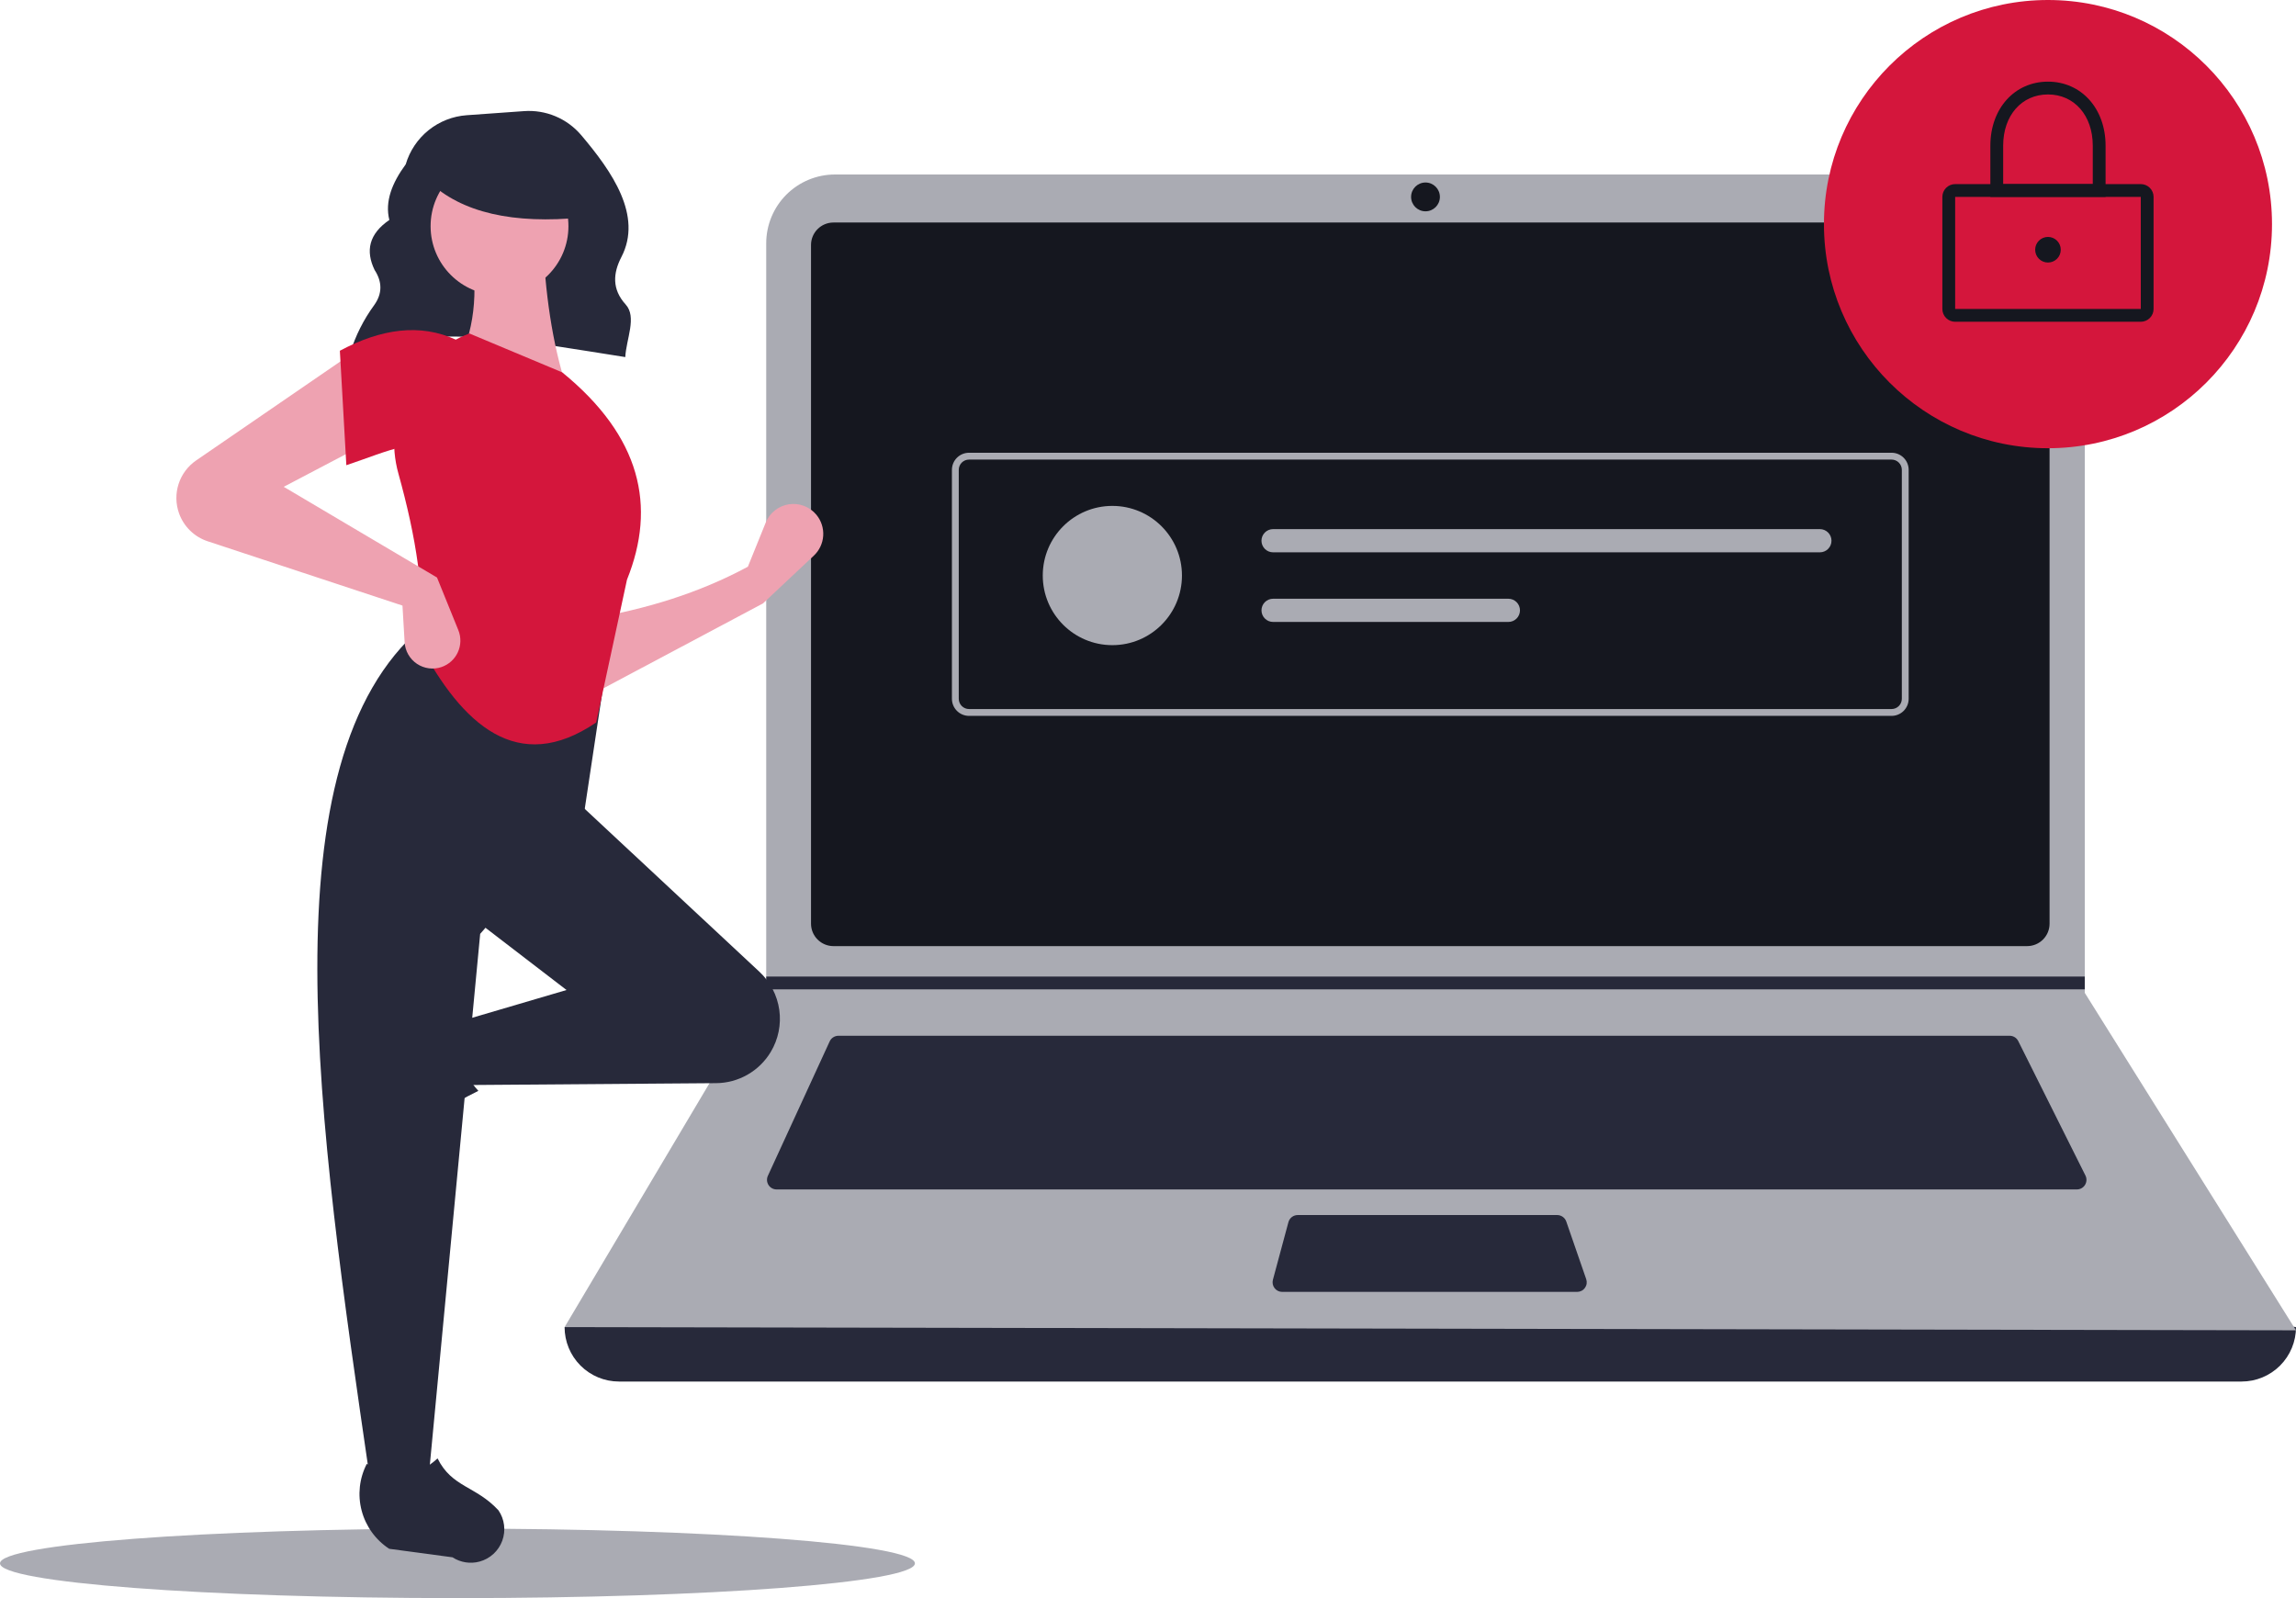 <svg width="329" height="229" viewBox="0 0 329 229" fill="none" xmlns="http://www.w3.org/2000/svg">
<g clip-path="url(#clip0_982_809)">
<path d="M65.551 229C101.754 229 131.102 226.771 131.102 224.02C131.102 221.269 101.754 219.039 65.551 219.039C29.348 219.039 0 221.269 0 224.02C0 226.771 29.348 229 65.551 229Z" fill="#AAABB3"/>
<path d="M50.106 50.811C61.514 45.957 75.723 49.032 89.599 51.167C89.728 48.582 91.293 45.436 89.654 43.632C87.662 41.441 87.845 39.139 89.044 36.824C92.109 30.903 87.717 24.603 83.284 19.365C82.284 18.187 81.021 17.261 79.597 16.663C78.173 16.065 76.628 15.812 75.087 15.923L66.874 16.51C64.875 16.653 62.968 17.403 61.407 18.66C59.846 19.917 58.706 21.621 58.139 23.544C56.178 26.212 55.128 28.873 55.789 31.52C52.852 33.529 52.358 35.953 53.678 38.686C54.797 40.407 54.786 42.082 53.627 43.711C52.106 45.787 50.941 48.102 50.179 50.562L50.106 50.811Z" fill="#27293A"/>
<path d="M321.204 197.966H88.698C86.63 197.966 84.647 197.145 83.185 195.682C81.723 194.219 80.902 192.236 80.902 190.167C165.185 180.368 247.885 180.368 329 190.167C329 192.236 328.179 194.219 326.717 195.682C325.255 197.145 323.272 197.966 321.204 197.966Z" fill="#27293A"/>
<path d="M329 190.626L80.902 190.167L109.655 141.765L109.793 141.536V34.863C109.793 33.569 110.048 32.286 110.543 31.09C111.038 29.894 111.764 28.807 112.679 27.891C113.594 26.976 114.681 26.25 115.877 25.754C117.072 25.259 118.354 25.004 119.648 25.004H288.878C290.172 25.004 291.454 25.259 292.649 25.754C293.845 26.25 294.931 26.976 295.847 27.891C296.762 28.807 297.488 29.894 297.983 31.09C298.478 32.286 298.733 33.569 298.733 34.863V142.27L329 190.626Z" fill="#AAABB3"/>
<path d="M119.423 31.886C118.572 31.887 117.756 32.225 117.155 32.827C116.553 33.429 116.214 34.246 116.213 35.097V132.36C116.214 133.212 116.553 134.028 117.155 134.63C117.756 135.232 118.572 135.571 119.423 135.572H290.478C291.329 135.571 292.145 135.232 292.747 134.63C293.349 134.028 293.687 133.212 293.688 132.36V35.097C293.687 34.246 293.349 33.429 292.747 32.828C292.145 32.225 291.329 31.887 290.478 31.886H119.423Z" fill="#15171F"/>
<path d="M120.14 148.418C119.877 148.418 119.62 148.494 119.398 148.636C119.177 148.778 119.001 148.98 118.89 149.219L110.03 168.488C109.934 168.698 109.892 168.928 109.908 169.159C109.924 169.389 109.997 169.612 110.122 169.806C110.246 170 110.417 170.16 110.62 170.271C110.822 170.382 111.049 170.44 111.28 170.44H297.599C297.834 170.44 298.065 170.38 298.269 170.266C298.474 170.151 298.646 169.987 298.77 169.787C298.893 169.587 298.963 169.36 298.974 169.125C298.984 168.891 298.935 168.658 298.83 168.448L289.199 149.179C289.086 148.95 288.91 148.757 288.693 148.623C288.475 148.488 288.225 148.417 287.969 148.418H120.14Z" fill="#27293A"/>
<path d="M204.263 30.28C205.403 30.28 206.327 29.356 206.327 28.216C206.327 27.076 205.403 26.151 204.263 26.151C203.123 26.151 202.199 27.076 202.199 28.216C202.199 29.356 203.123 30.28 204.263 30.28Z" fill="#15171F"/>
<path d="M185.949 174.109C185.647 174.11 185.353 174.21 185.113 174.394C184.873 174.578 184.7 174.836 184.621 175.128L182.398 183.386C182.344 183.59 182.336 183.804 182.377 184.011C182.418 184.218 182.506 184.413 182.635 184.581C182.763 184.749 182.929 184.885 183.118 184.978C183.307 185.072 183.516 185.12 183.727 185.12H225.992C226.212 185.12 226.428 185.068 226.623 184.967C226.818 184.867 226.986 184.721 227.113 184.542C227.24 184.363 227.323 184.157 227.354 183.94C227.385 183.722 227.364 183.501 227.292 183.294L224.435 175.035C224.341 174.765 224.165 174.531 223.932 174.365C223.699 174.199 223.421 174.109 223.135 174.109H185.949Z" fill="#27293A"/>
<path d="M298.733 139.931V141.766H109.655L109.798 141.537V139.931H298.733Z" fill="#27293A"/>
<path d="M293.459 64.23C311.188 64.23 325.561 49.852 325.561 32.115C325.561 14.378 311.188 0 293.459 0C275.73 0 261.358 14.378 261.358 32.115C261.358 49.852 275.73 64.23 293.459 64.23Z" fill="#D4163C"/>
<path d="M306.758 46.108H280.16C279.674 46.107 279.207 45.914 278.863 45.57C278.519 45.226 278.326 44.759 278.326 44.273V28.215C278.326 27.729 278.52 27.262 278.863 26.918C279.207 26.574 279.674 26.38 280.16 26.38H306.758C307.245 26.38 307.711 26.574 308.055 26.918C308.399 27.262 308.592 27.729 308.593 28.215V44.273C308.592 44.759 308.399 45.226 308.055 45.57C307.711 45.914 307.245 46.107 306.758 46.108ZM280.16 28.215V44.273H306.76L306.758 28.215L280.16 28.215Z" fill="#15171F"/>
<path d="M301.714 28.216H285.204V20.875C285.204 15.558 288.676 11.699 293.459 11.699C298.242 11.699 301.714 15.558 301.714 20.875L301.714 28.216ZM287.039 26.38H299.879V20.875C299.879 16.553 297.239 13.534 293.459 13.534C289.679 13.534 287.039 16.553 287.039 20.875L287.039 26.38Z" fill="#15171F"/>
<path d="M293.459 37.62C294.472 37.62 295.293 36.799 295.293 35.785C295.293 34.772 294.472 33.95 293.459 33.95C292.446 33.95 291.625 34.772 291.625 35.785C291.625 36.799 292.446 37.62 293.459 37.62Z" fill="#15171F"/>
<path d="M271.05 102.581H138.852C138.203 102.58 137.581 102.322 137.122 101.863C136.663 101.403 136.405 100.781 136.404 100.132V67.325C136.405 66.676 136.663 66.053 137.122 65.594C137.581 65.135 138.203 64.877 138.852 64.876H271.05C271.699 64.877 272.321 65.135 272.78 65.594C273.239 66.053 273.497 66.676 273.498 67.325V100.132C273.497 100.781 273.239 101.403 272.78 101.863C272.321 102.322 271.699 102.58 271.05 102.581ZM138.852 65.856C138.463 65.856 138.089 66.011 137.814 66.287C137.539 66.562 137.384 66.936 137.383 67.325V100.132C137.384 100.521 137.539 100.895 137.814 101.17C138.089 101.446 138.463 101.601 138.852 101.601H271.05C271.439 101.601 271.812 101.446 272.088 101.17C272.363 100.895 272.518 100.521 272.518 100.132V67.325C272.518 66.936 272.363 66.562 272.088 66.287C271.812 66.011 271.439 65.856 271.05 65.856L138.852 65.856Z" fill="#AAABB3"/>
<path d="M159.393 92.446C164.9 92.446 169.365 87.98 169.365 82.47C169.365 76.96 164.9 72.493 159.393 72.493C153.885 72.493 149.421 76.96 149.421 82.47C149.421 87.98 153.885 92.446 159.393 92.446Z" fill="#AAABB3"/>
<path d="M182.424 75.819C182.206 75.819 181.989 75.862 181.787 75.945C181.585 76.028 181.402 76.151 181.247 76.305C181.093 76.46 180.97 76.643 180.886 76.845C180.802 77.047 180.759 77.263 180.759 77.482C180.759 77.701 180.802 77.917 180.886 78.119C180.97 78.321 181.093 78.504 181.247 78.659C181.402 78.813 181.585 78.936 181.787 79.019C181.989 79.102 182.206 79.145 182.424 79.145H260.777C261.218 79.145 261.641 78.97 261.953 78.658C262.264 78.346 262.439 77.923 262.439 77.482C262.439 77.041 262.264 76.618 261.953 76.306C261.641 75.995 261.218 75.819 260.777 75.819H182.424Z" fill="#AAABB3"/>
<path d="M182.424 85.796C181.983 85.796 181.561 85.971 181.249 86.283C180.937 86.595 180.762 87.018 180.762 87.459C180.762 87.9 180.937 88.323 181.249 88.634C181.561 88.946 181.983 89.121 182.424 89.121H216.14C216.581 89.121 217.003 88.946 217.315 88.634C217.627 88.323 217.802 87.9 217.802 87.459C217.802 87.018 217.627 86.595 217.315 86.283C217.003 85.971 216.581 85.796 216.14 85.796H182.424Z" fill="#AAABB3"/>
<path d="M109.33 86.468L84.892 99.465L84.583 88.634C92.559 87.302 100.148 84.983 107.165 81.207L109.721 74.889C109.999 74.201 110.452 73.597 111.034 73.137C111.616 72.676 112.308 72.375 113.042 72.263C113.776 72.151 114.526 72.232 115.22 72.497C115.913 72.763 116.525 73.204 116.996 73.778C117.685 74.618 118.03 75.688 117.96 76.772C117.89 77.856 117.411 78.874 116.619 79.617L109.33 86.468Z" fill="#EEA2B1"/>
<path d="M49.619 161.512C49.441 160.858 49.403 160.173 49.508 159.504C49.613 158.834 49.858 158.194 50.228 157.626L55.597 149.384C56.867 147.434 58.815 146.026 61.064 145.433C63.312 144.839 65.701 145.102 67.767 146.171C65.511 150.013 65.826 153.384 68.546 156.313C64.323 158.376 60.419 161.038 56.956 164.218C56.324 164.649 55.598 164.922 54.839 165.016C54.08 165.11 53.309 165.02 52.591 164.756C51.873 164.491 51.229 164.059 50.712 163.494C50.195 162.93 49.82 162.25 49.619 161.512Z" fill="#27293A"/>
<path d="M110.443 150.736C109.631 152.09 108.484 153.213 107.113 153.996C105.742 154.78 104.193 155.198 102.614 155.21L66.951 155.48L65.404 146.505L81.18 141.863L67.879 131.651L82.418 114.63L108.825 139.253C110.368 140.692 111.371 142.618 111.666 144.708C111.96 146.798 111.529 148.926 110.443 150.736Z" fill="#27293A"/>
<path d="M61.383 212.113H53.031C45.532 160.688 37.898 109.12 60.455 89.872L87.058 94.205L83.655 116.796L68.807 133.817L61.383 212.113Z" fill="#27293A"/>
<path d="M68.725 223.762C68.071 223.941 67.386 223.979 66.717 223.873C66.047 223.768 65.408 223.523 64.84 223.153L55.771 221.933C53.823 220.663 52.415 218.714 51.822 216.464C51.228 214.214 51.491 211.824 52.56 209.758C56.4 212.015 59.769 211.7 62.697 208.978C64.765 213.156 68.174 212.901 71.428 216.422C71.859 217.054 72.133 217.78 72.227 218.54C72.32 219.3 72.231 220.071 71.967 220.789C71.702 221.507 71.27 222.151 70.706 222.669C70.142 223.186 69.463 223.561 68.725 223.762Z" fill="#27293A"/>
<path d="M81.18 55.521L65.713 51.808C68.282 46.547 68.494 40.694 67.26 34.477L77.778 34.168C78.107 41.899 79.104 49.121 81.18 55.521Z" fill="#EEA2B1"/>
<path d="M85.431 103.523C74.172 111.198 66.216 103.785 60.145 92.348C60.989 85.349 59.623 76.974 57.093 67.874C55.968 63.859 56.388 59.569 58.27 55.85C60.153 52.131 63.36 49.253 67.26 47.784L80.562 53.355C91.856 62.565 94.079 72.541 89.842 83.064L85.431 103.523Z" fill="#D4163C"/>
<path d="M53.031 63.258L40.657 69.757L62.62 82.754L65.676 90.296C65.88 90.799 65.979 91.339 65.968 91.882C65.957 92.425 65.835 92.96 65.61 93.454C65.385 93.948 65.062 94.392 64.661 94.757C64.259 95.123 63.787 95.403 63.274 95.58C62.691 95.781 62.069 95.844 61.457 95.765C60.845 95.686 60.259 95.465 59.746 95.122C59.234 94.778 58.807 94.321 58.501 93.785C58.194 93.249 58.016 92.65 57.98 92.033L57.671 86.777L29.756 77.561C28.815 77.251 27.958 76.731 27.248 76.039C26.538 75.348 25.995 74.504 25.66 73.572C25.171 72.213 25.146 70.731 25.589 69.356C26.032 67.981 26.918 66.793 28.109 65.976L50.556 50.569L53.031 63.258Z" fill="#EEA2B1"/>
<path d="M65.404 64.496C60.243 62.233 55.551 64.691 49.628 66.662L48.7 50.26C54.581 47.124 60.189 46.279 65.404 48.713L65.404 64.496Z" fill="#D4163C"/>
<path d="M71.577 42.292C77.031 42.292 81.452 37.869 81.452 32.412C81.452 26.956 77.031 22.533 71.577 22.533C66.123 22.533 61.702 26.956 61.702 32.412C61.702 37.869 66.123 42.292 71.577 42.292Z" fill="#EEA2B1"/>
<path d="M83.391 31.166C73.614 32.124 66.164 30.525 61.402 25.97V22.302H82.561L83.391 31.166Z" fill="#27293A"/>
</g>
<defs>
<clipPath id="clip0_982_809">
<rect width="329" height="229" fill="white"/>
</clipPath>
</defs>
</svg>

